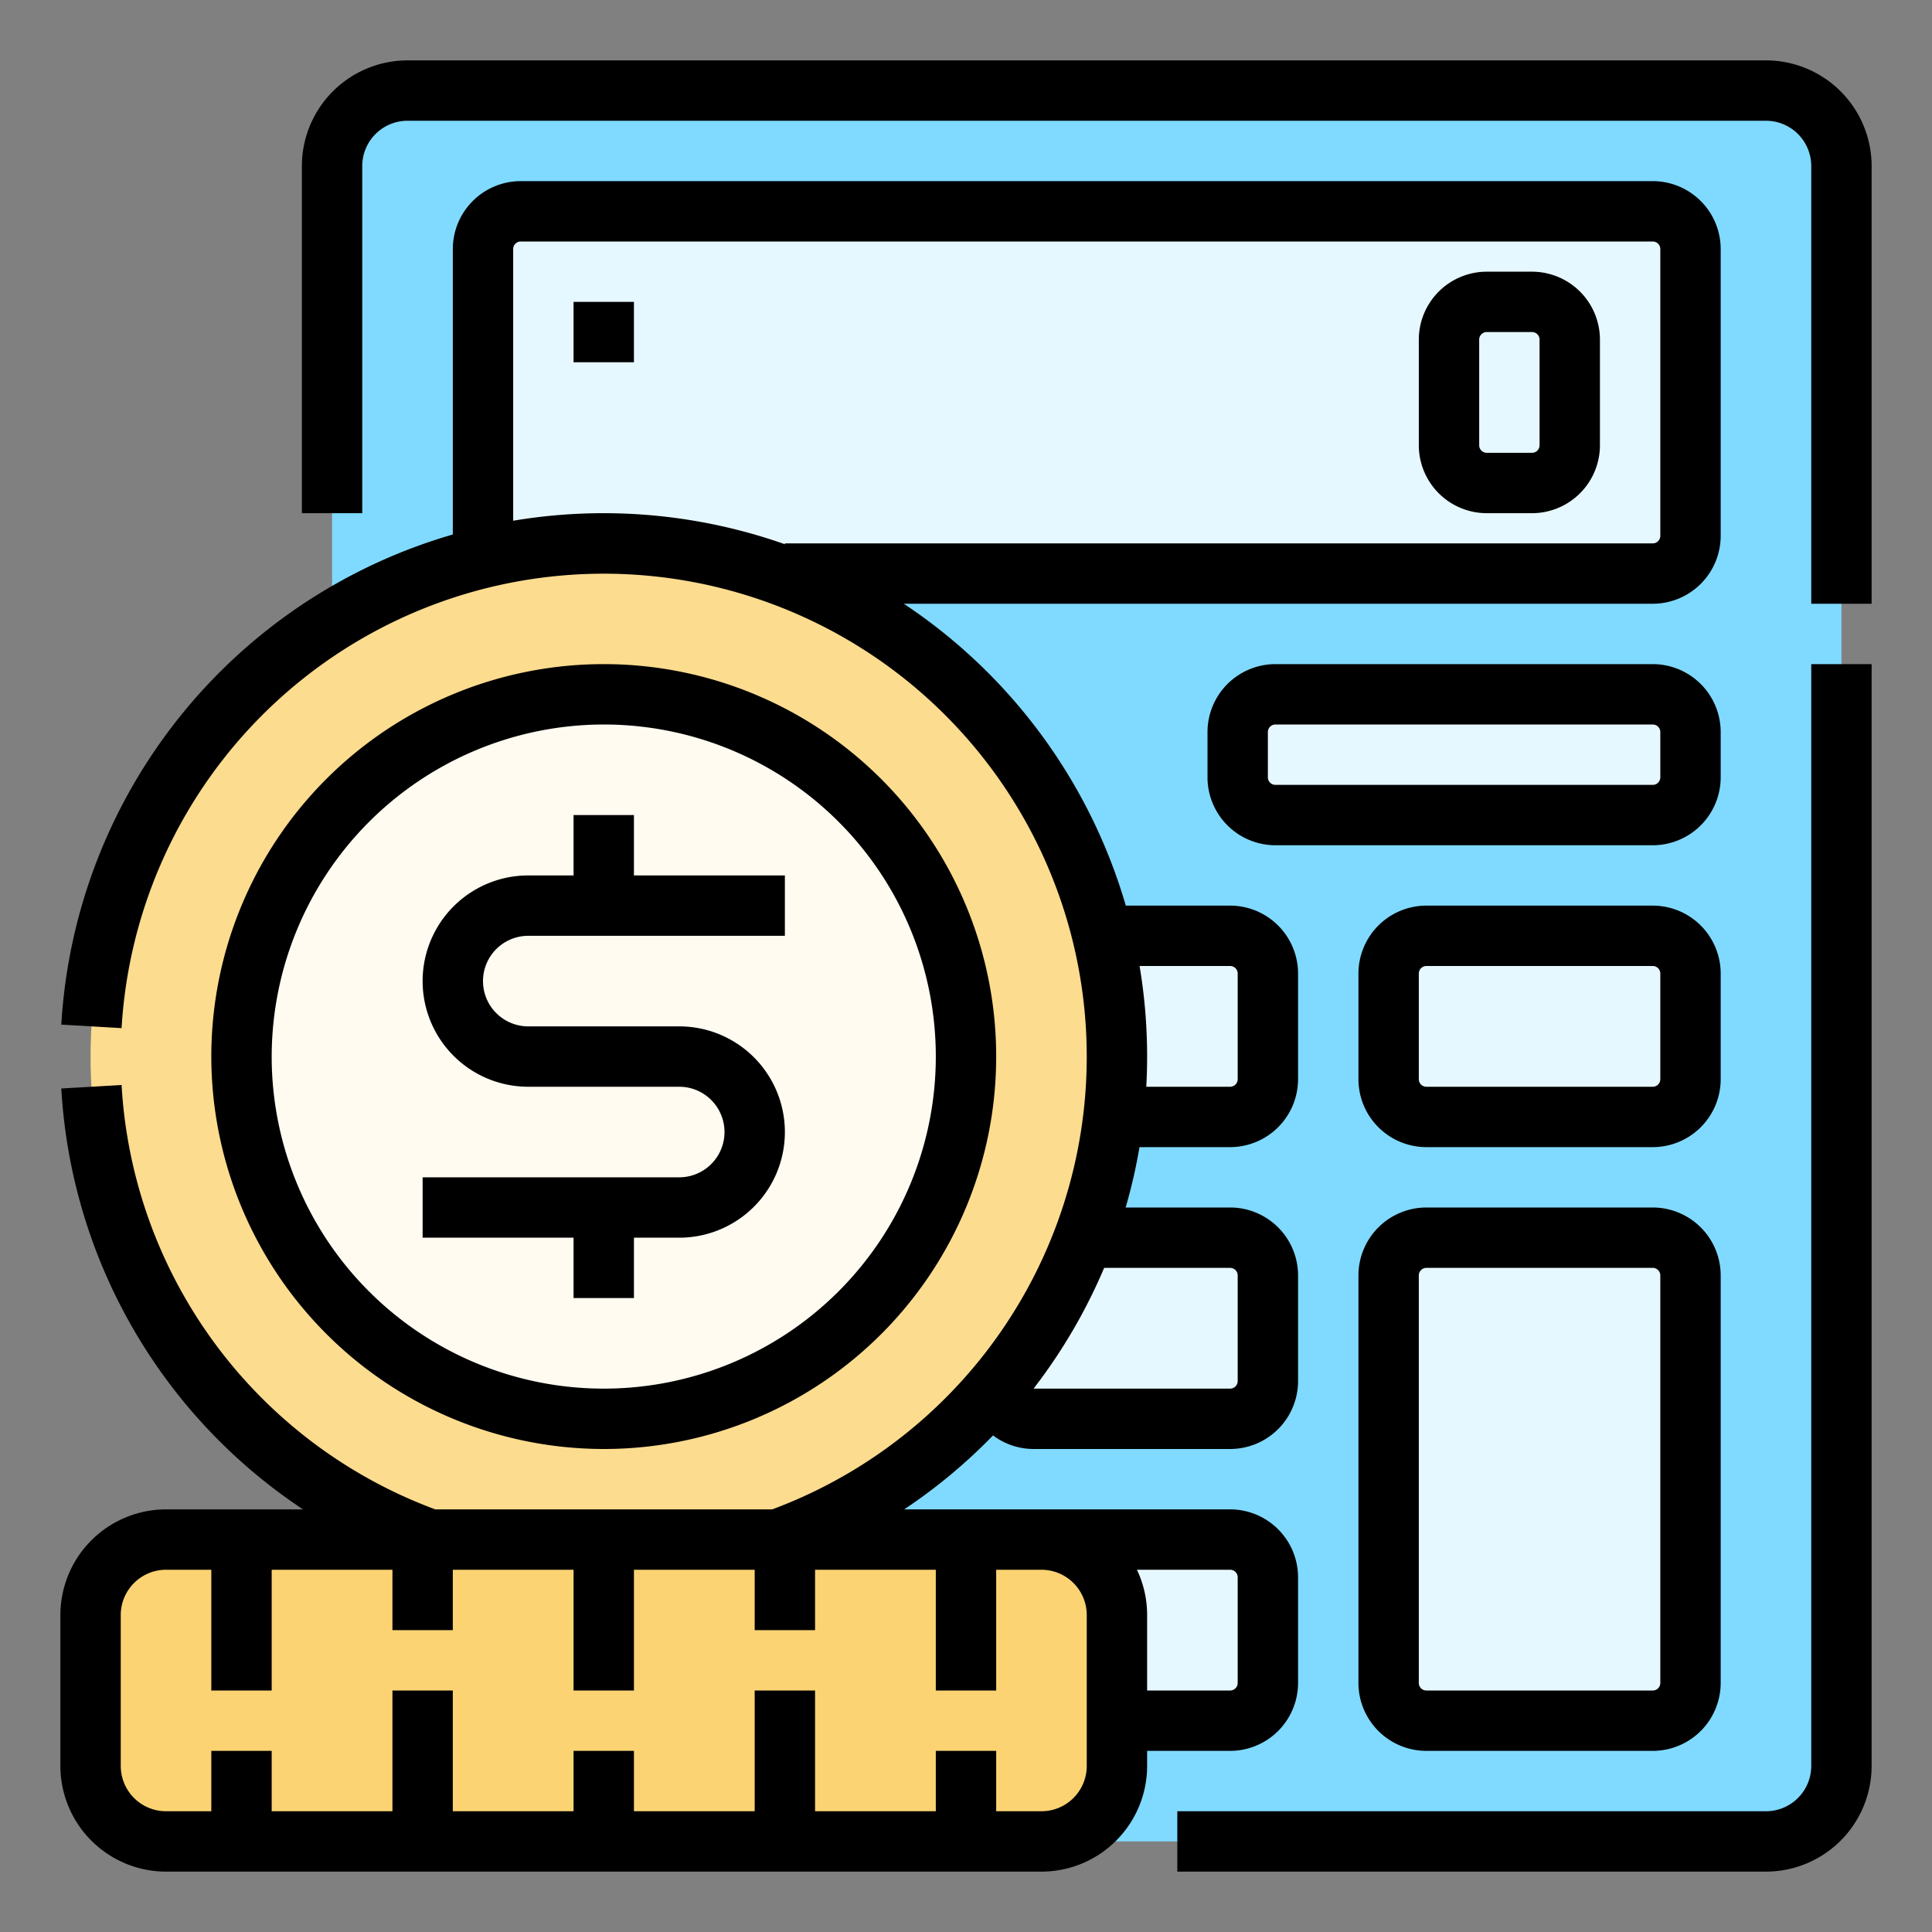 <svg id="Filled" height="512" viewBox="0 0 512 512" width="512" xmlns="http://www.w3.org/2000/svg"><rect x="0" y="0" width="512" height="512" fill="#808080" stroke="none"/><g><rect fill="#80daff" height="464" rx="20" width="400" x="88" y="24"/><g fill="#e6f8ff"><rect height="48" rx="10" width="72" x="264" y="408"/><rect height="48" rx="10" width="72" x="264" y="328"/><rect height="48" rx="10" width="72" x="264" y="248"/><rect height="48" rx="10" width="80" x="368" y="248"/><rect height="96" rx="10" width="320" x="128" y="56"/><rect height="32" rx="10" width="120" x="328" y="184"/><rect height="128" rx="10" width="80" x="368" y="328"/></g></g><g><circle cx="160" cy="280" fill="#fcdc8f" r="136"/><circle cx="160" cy="280" fill="#fffbf1" r="96"/></g><rect fill="#fbd373" height="80" rx="20" width="272" x="24" y="408"/><g><path d="m326 464a18.021 18.021 0 0 0 18-18v-28a18.021 18.021 0 0 0 -18-18h-86.383a144.038 144.038 0 0 0 23.548-19.596 17.981 17.981 0 0 0 10.836 3.596h52a18.021 18.021 0 0 0 18-18v-28a18.021 18.021 0 0 0 -18-18h-27.695a143.416 143.416 0 0 0 3.671-16h24.023a18.021 18.021 0 0 0 18-18v-28a18.021 18.021 0 0 0 -18-18h-27.651a144.586 144.586 0 0 0 -58.828-80h198.479a18.021 18.021 0 0 0 18-18v-76a18.021 18.021 0 0 0 -18-18h-300a18.021 18.021 0 0 0 -18 18v75.647a144.09 144.09 0 0 0 -103.755 129.89l15.973.926a128.003 128.003 0 1 1 172.43 127.537h-89.295a127.748 127.748 0 0 1 -83.134-112.463l-15.973.926a143.681 143.681 0 0 0 64.048 111.537h-36.293a28.031 28.031 0 0 0 -28 28v40a28.031 28.031 0 0 0 28 28h232a28.031 28.031 0 0 0 28-28v-4zm-190-326v-72a2.002 2.002 0 0 1 2-2h300a2.002 2.002 0 0 1 2 2v76a2.002 2.002 0 0 1 -2 2h-230v.226a144.437 144.437 0 0 0 -72-6.226zm190 198a2.002 2.002 0 0 1 2 2v28a2.002 2.002 0 0 1 -2 2h-52c-.031 0-.062-.001-.092-.002a145.017 145.017 0 0 0 18.705-31.998zm0-80a2.002 2.002 0 0 1 2 2v28a2.002 2.002 0 0 1 -2 2h-22.223q.222-3.98.223-8a144.389 144.389 0 0 0 -2.001-24zm2 162v28a2.002 2.002 0 0 1 -2 2h-22v-20a27.833 27.833 0 0 0 -2.704-12h24.704a2.002 2.002 0 0 1 2 2zm-40 50a12.013 12.013 0 0 1 -12 12h-12v-16h-16v16h-32v-32h-16v32h-32v-16h-16v16h-32v-32h-16v32h-32v-16h-16v16h-12a12.013 12.013 0 0 1 -12-12v-40a12.013 12.013 0 0 1 12-12h12v32h16v-32h32v16h16v-16h32v32h16v-32h32v16h16v-16h32v32h16v-32h12a12.013 12.013 0 0 1 12 12z"/><path d="m456 258a18.021 18.021 0 0 0 -18-18h-60a18.021 18.021 0 0 0 -18 18v28a18.021 18.021 0 0 0 18 18h60a18.021 18.021 0 0 0 18-18zm-16 28a2.002 2.002 0 0 1 -2 2h-60a2.002 2.002 0 0 1 -2-2v-28a2.002 2.002 0 0 1 2-2h60a2.002 2.002 0 0 1 2 2z"/><path d="m480 468a12.013 12.013 0 0 1 -12 12h-156v16h156a28.031 28.031 0 0 0 28-28v-292h-16z"/><path d="m468 16h-360a28.031 28.031 0 0 0 -28 28v92h16v-92a12.013 12.013 0 0 1 12-12h360a12.013 12.013 0 0 1 12 12v116h16v-116a28.031 28.031 0 0 0 -28-28z"/><path d="m456 194a18.021 18.021 0 0 0 -18-18h-100a18.021 18.021 0 0 0 -18 18v12a18.021 18.021 0 0 0 18 18h100a18.021 18.021 0 0 0 18-18zm-16 12a2.002 2.002 0 0 1 -2 2h-100a2.002 2.002 0 0 1 -2-2v-12a2.002 2.002 0 0 1 2-2h100a2.002 2.002 0 0 1 2 2z"/><path d="m438 320h-60a18.021 18.021 0 0 0 -18 18v108a18.021 18.021 0 0 0 18 18h60a18.021 18.021 0 0 0 18-18v-108a18.021 18.021 0 0 0 -18-18zm2 126a2.002 2.002 0 0 1 -2 2h-60a2.002 2.002 0 0 1 -2-2v-108a2.002 2.002 0 0 1 2-2h60a2.002 2.002 0 0 1 2 2z"/><path d="m394 136h12a18.021 18.021 0 0 0 18-18v-28a18.021 18.021 0 0 0 -18-18h-12a18.021 18.021 0 0 0 -18 18v28a18.021 18.021 0 0 0 18 18zm-2-46a2.002 2.002 0 0 1 2-2h12a2.002 2.002 0 0 1 2 2v28a2.002 2.002 0 0 1 -2 2h-12a2.002 2.002 0 0 1 -2-2z"/><path d="m152 80h16v16h-16z"/><path d="m160 384a104 104 0 1 0 -104-104 104.118 104.118 0 0 0 104 104zm0-192a88 88 0 1 1 -88 88 88.1 88.1 0 0 1 88-88z"/><path d="m152 344h16v-16h12a28 28 0 0 0 0-56h-40a12 12 0 0 1 0-24h68v-16h-40v-16h-16v16h-12a28 28 0 0 0 0 56h40a12 12 0 0 1 0 24h-68v16h40z"/></g></svg>